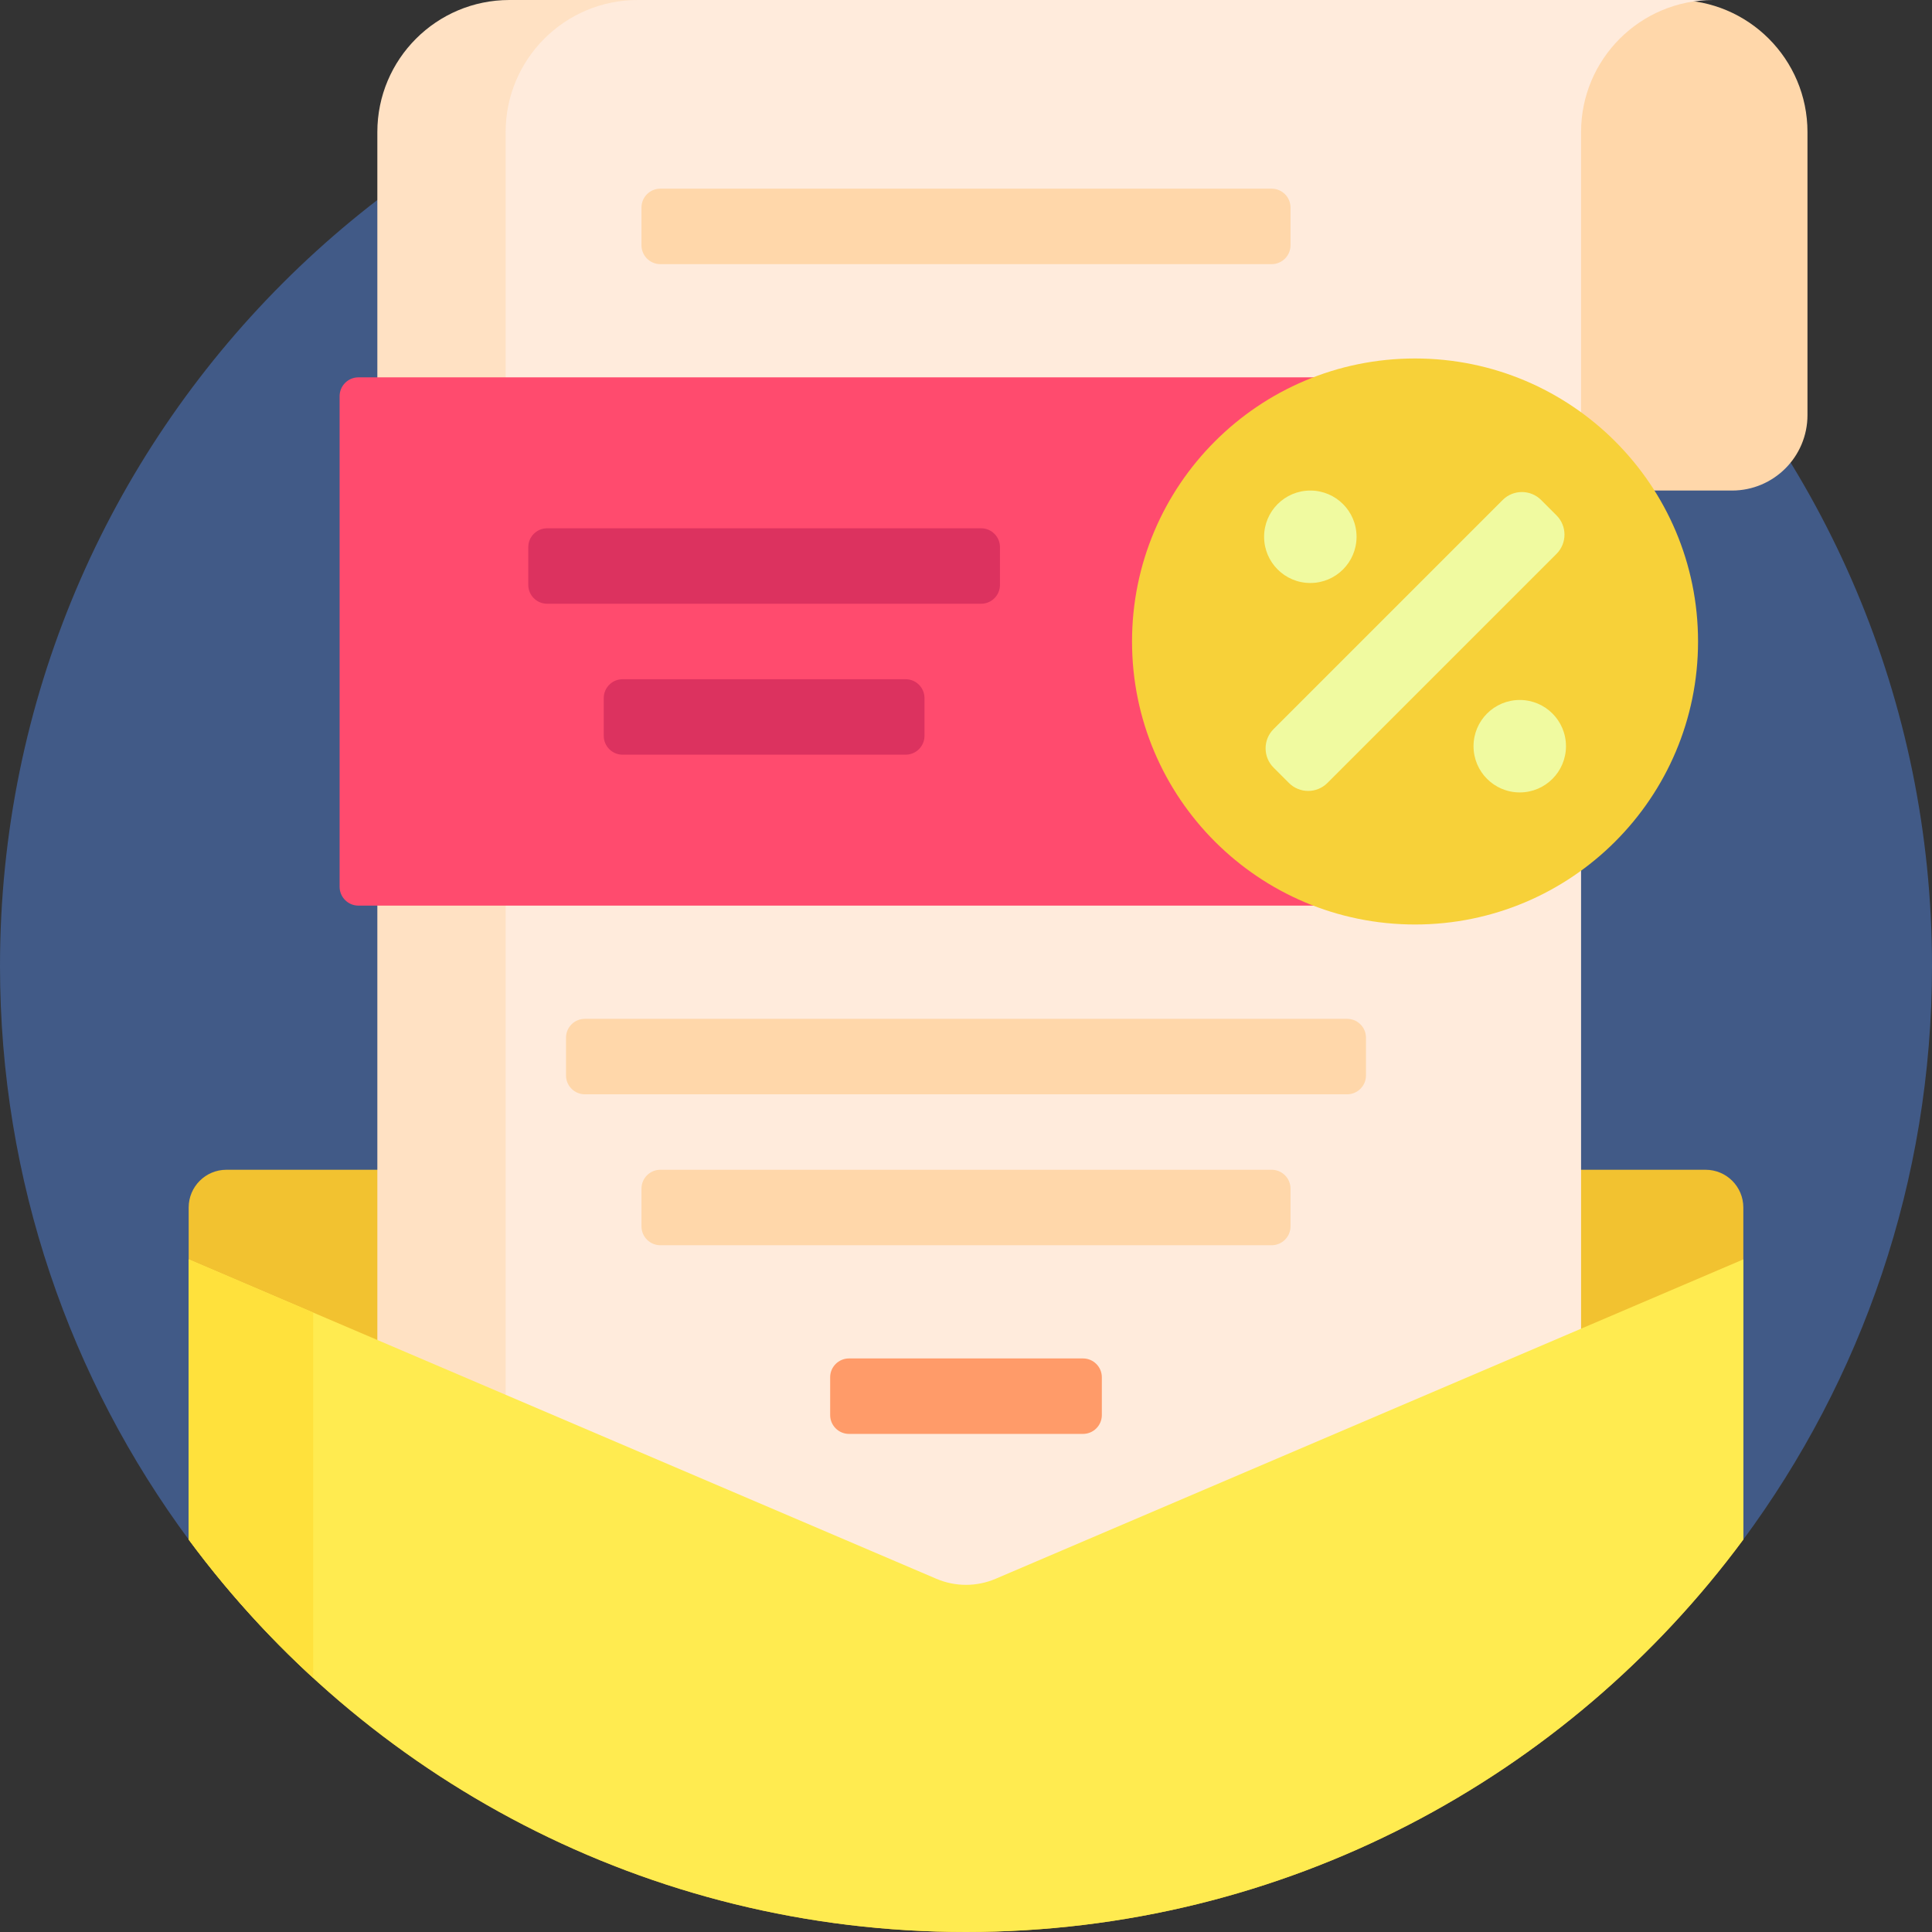 <?xml version="1.0" encoding="iso-8859-1"?>
<!-- Generator: Adobe Illustrator 19.0.0, SVG Export Plug-In . SVG Version: 6.00 Build 0)  -->
<svg version="1.1" id="Capa_1" xmlns="http://www.w3.org/2000/svg" xmlns:xlink="http://www.w3.org/1999/xlink" x="0px" y="0px"
	 viewBox="0 0 512 512" style="enable-background:new 0 0 512 512;" xml:space="preserve">
<rect x="0" y="0" width="512" height="512" fill="#333333" stroke="none"/>
<path style="fill:#415A87;" d="M50.167,408.221C18.649,365.673,0,313.017,0,256C0,114.615,114.615,0,256,0s256,114.615,256,256
	c0,57.017-18.649,109.673-50.167,152.221c-0.84-4.673-4.918-8.221-9.833-8.221H60C55.085,400,51.007,403.548,50.167,408.221z"/>
<path style="fill:#F2C230;" d="M256,512c-84.47,0-159.374-40.919-206-104.008V320c0-5.523,4.477-10,10-10h392
	c5.523,0,10,4.477,10,10v87.992C415.374,471.081,340.47,512,256,512z"/>
<path style="fill:#FFD7AA;" d="M384,0h60c19.33,0,35,15.67,35,35v75c0,11.046-8.954,20-20,20h-75c-19.33,0-35-15.67-35-35V35
	C349,15.67,364.67,0,384,0z"/>
<path style="fill:#FFEBDC;" d="M419,35v395H115V35c0-19.33,15.67-35,35-35h304C434.67,0,419,15.67,419,35z"/>
<path style="fill:#FFE1C3;" d="M134,35v395h-34V35c0-19.33,15.67-35,35-35h34C149.67,0,134,15.67,134,35z"/>
<path style="fill:#FF4B6E;" d="M381.998,240H95c-2.761,0-5-2.239-5-5V105c0-2.761,2.239-5,5-5h286.998c2.761,0,5,2.239,5,5v130
	C386.998,237.761,384.76,240,381.998,240z"/>
<path style="fill:#FFD7AA;" d="M362,275v10c0,2.761-2.239,5-5,5H155c-2.761,0-5-2.239-5-5v-10c0-2.761,2.239-5,5-5h202
	C359.761,270,362,272.239,362,275z M337,310H175c-2.761,0-5,2.239-5,5v10c0,2.761,2.239,5,5,5h162c2.761,0,5-2.239,5-5v-10
	C342,312.239,339.761,310,337,310z M175,70h162c2.761,0,5-2.239,5-5V55c0-2.761-2.239-5-5-5H175c-2.761,0-5,2.239-5,5v10
	C170,67.761,172.239,70,175,70z"/>
<path style="fill:#FF9B69;" d="M292,365v10c0,2.761-2.239,5-5,5h-62c-2.761,0-5-2.239-5-5v-10c0-2.761,2.239-5,5-5h62
	C289.761,360,292,362.239,292,365z"/>
<path style="fill:#DC325F;" d="M265,145v10c0,2.761-2.239,5-5,5H145c-2.761,0-5-2.239-5-5v-10c0-2.761,2.239-5,5-5h115
	C262.761,140,265,142.239,265,145z M240,180h-75c-2.761,0-5,2.239-5,5v10c0,2.761,2.239,5,5,5h75c2.761,0,5-2.239,5-5v-10
	C245,182.239,242.761,180,240,180z"/>
<path style="fill:#F7D139;" d="M450,170c0,41.421-33.579,75-75,75s-75-33.579-75-75s33.579-75,75-75S450,128.579,450,170z"/>
<path style="fill:#F0FAA0;" d="M412.495,146.779l-37.531,37.53l-23.186,23.186c-2.812,2.812-7.386,2.812-10.197,0l-4.077-4.077
	c-2.812-2.812-2.812-7.386,0-10.197l23.186-23.186l37.53-37.53c2.812-2.812,7.386-2.812,10.197,0l4.077,4.077
	C415.307,139.394,415.307,143.968,412.495,146.779z M347.25,154.5c6.766,0,12.25-5.484,12.25-12.25S354.016,130,347.25,130
	S335,135.484,335,142.25S340.484,154.5,347.25,154.5z M402.75,185.5c-6.766,0-12.25,5.484-12.25,12.25S395.984,210,402.75,210
	S415,204.516,415,197.75S409.516,185.5,402.75,185.5z"/>
<path style="fill:#FFEB50;" d="M462,407.992C415.374,471.081,340.47,512,256,512S96.626,471.081,50,407.992v-74.244l198.143,84.644
	c5.019,2.144,10.695,2.144,15.714,0L462,333.748V407.992z"/>
<path style="fill:#FFE13C;" d="M83,444.676c-12.133-11.133-23.194-23.415-33-36.683v-74.244l33,14.097V444.676z"/>
<g>
</g>
<g>
</g>
<g>
</g>
<g>
</g>
<g>
</g>
<g>
</g>
<g>
</g>
<g>
</g>
<g>
</g>
<g>
</g>
<g>
</g>
<g>
</g>
<g>
</g>
<g>
</g>
<g>
</g>
</svg>
